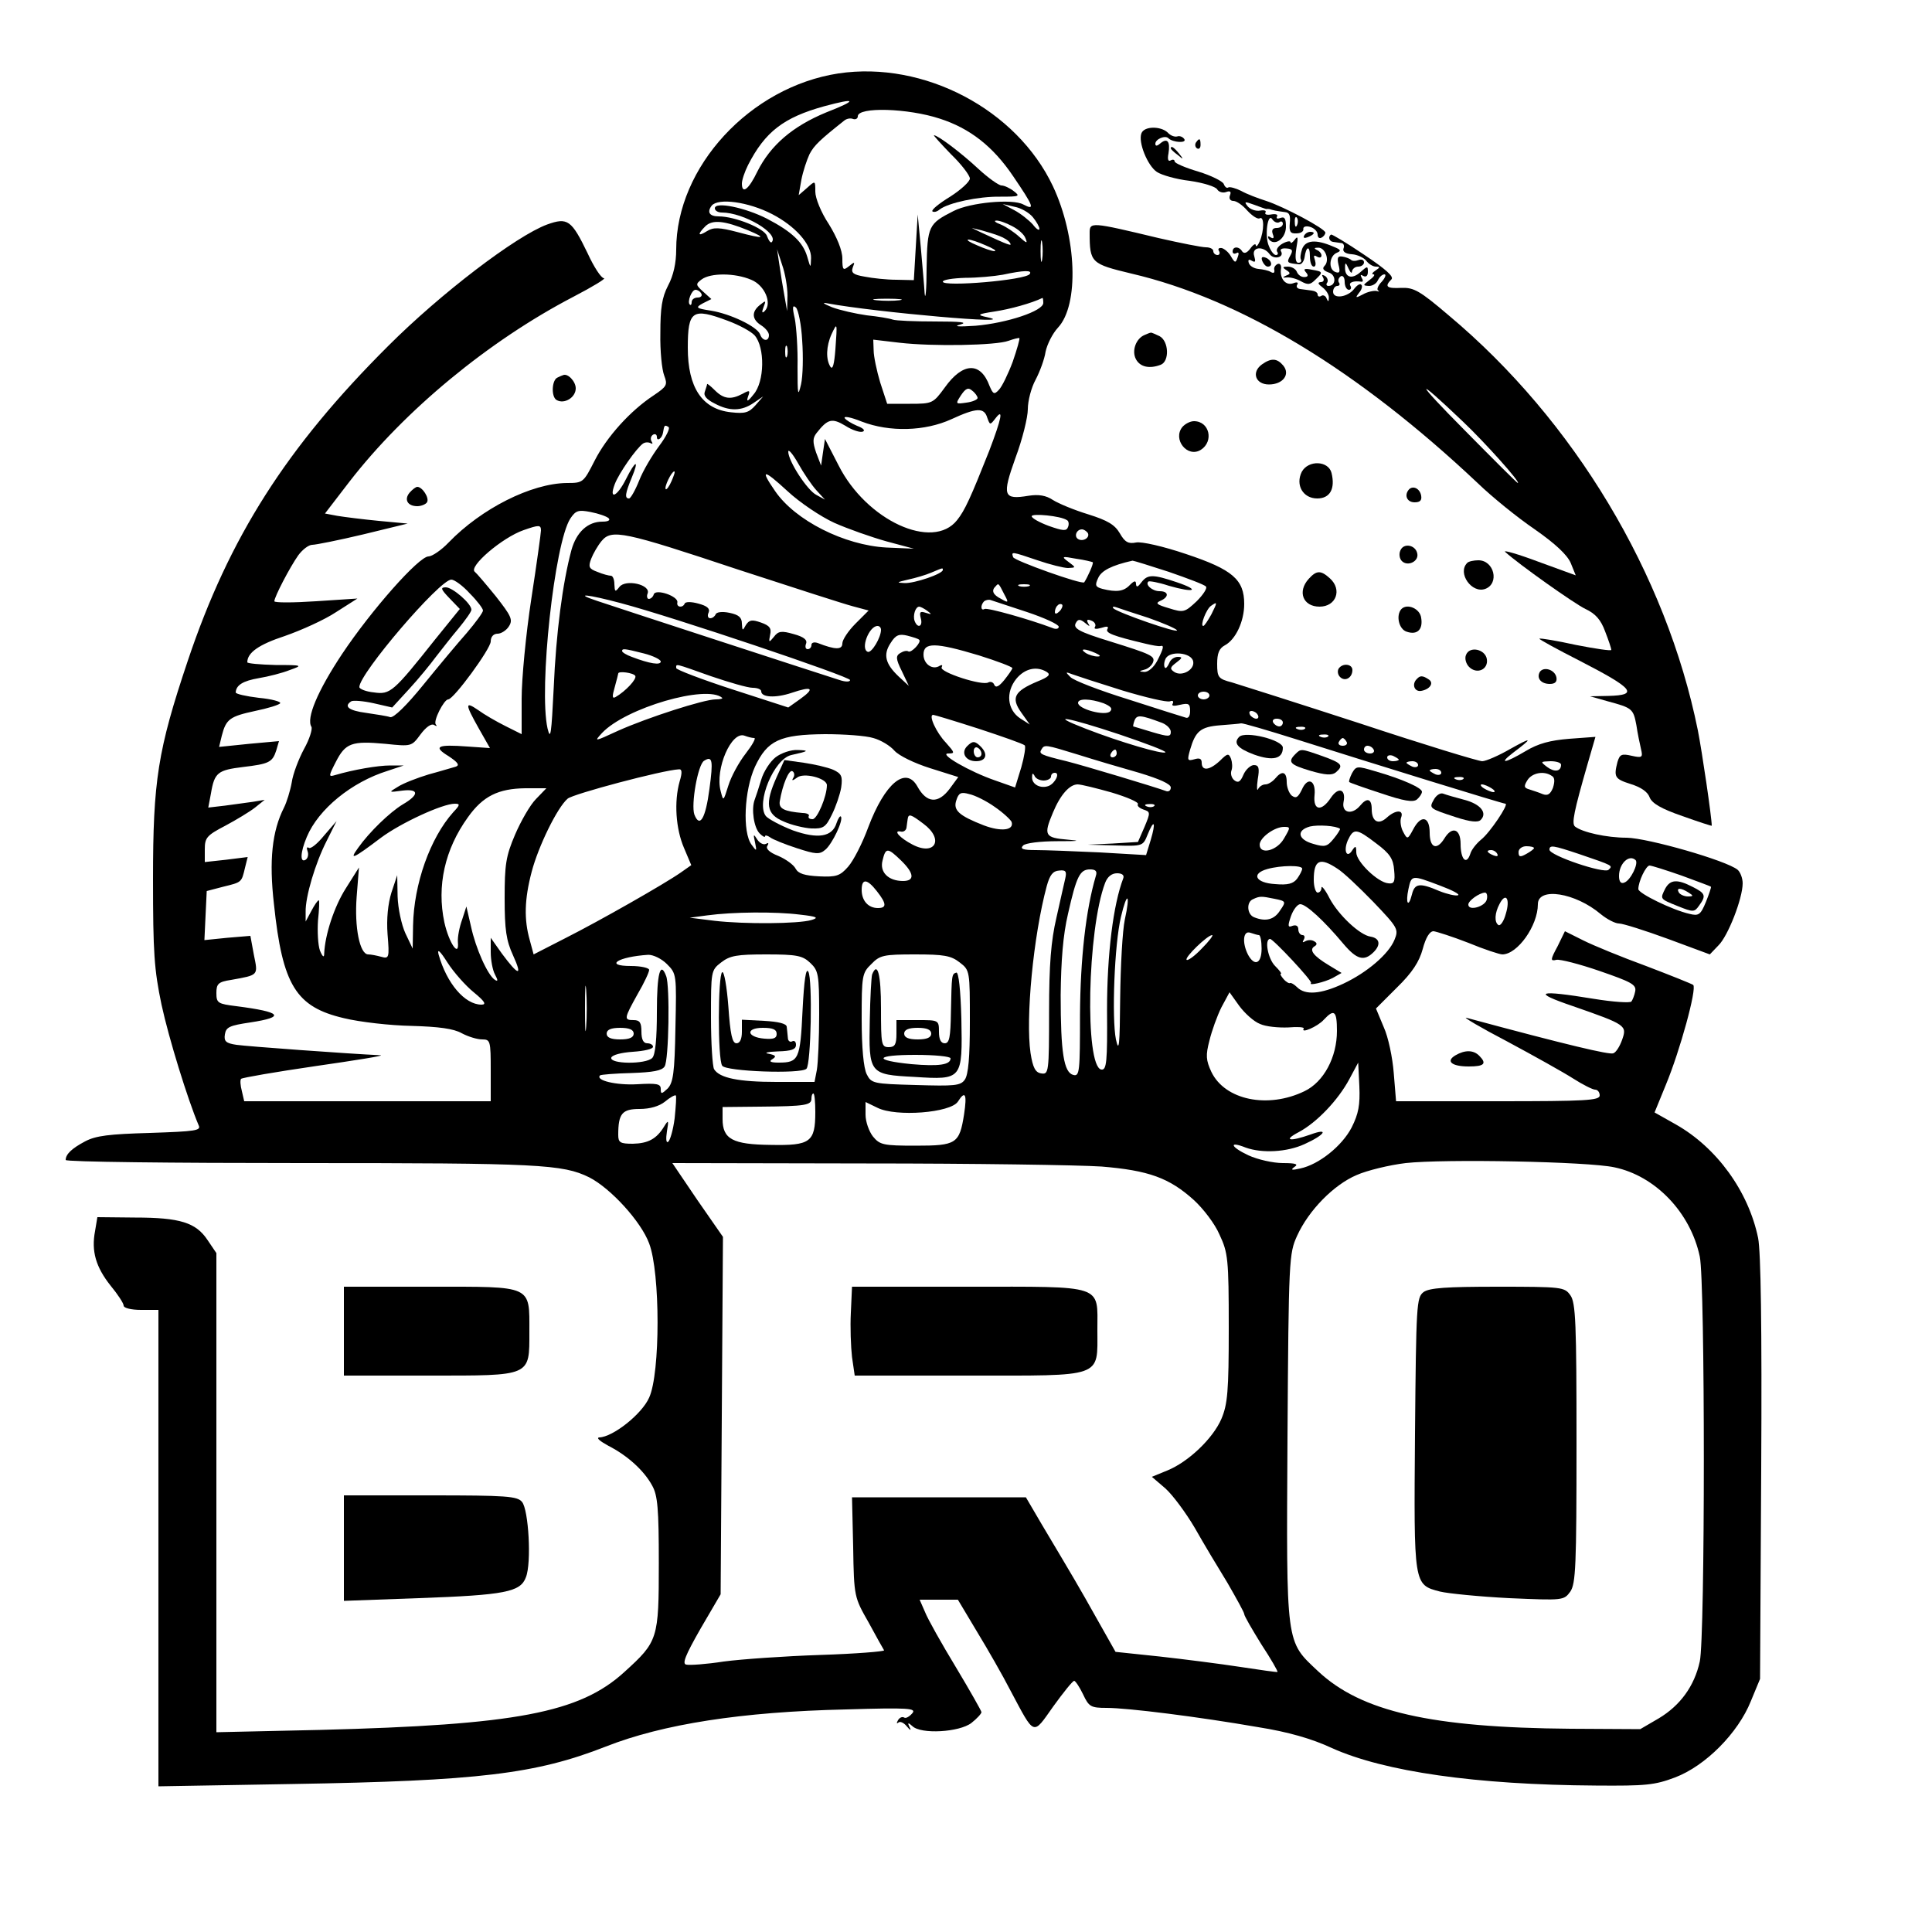 <?xml version="1.0" standalone="no"?>
<!DOCTYPE svg PUBLIC "-//W3C//DTD SVG 20010904//EN"
 "http://www.w3.org/TR/2001/REC-SVG-20010904/DTD/svg10.dtd">
<svg version="1.0" xmlns="http://www.w3.org/2000/svg"
 width="500pt" height="500pt" viewBox="0 0 500 500"
 preserveAspectRatio="xMidYMid meet">

<g transform="translate(0,500) scale(0.1,-0.1)"
fill="#000000" stroke="none">
<path d="M2170 4810 c-229 -35 -420 -242 -420 -456 0 -34 -7 -67 -21 -93 -16
-31 -20 -58 -20 -123 -1 -46 4 -95 10 -110 9 -24 7 -28 -27 -51 -61 -40 -122
-108 -153 -169 -29 -57 -30 -58 -72 -58 -92 -1 -221 -66 -306 -154 -19 -20
-43 -36 -52 -36 -25 0 -148 -139 -224 -253 -63 -95 -93 -166 -79 -188 3 -6 -5
-32 -19 -57 -14 -26 -29 -65 -32 -87 -4 -22 -13 -51 -20 -65 -31 -61 -39 -137
-26 -250 22 -210 57 -266 181 -295 41 -10 120 -19 175 -20 70 -2 109 -7 130
-19 17 -9 40 -16 53 -16 21 0 22 -4 22 -80 l0 -80 -319 0 -319 0 -6 26 c-4 15
-5 29 -2 32 3 3 90 18 193 33 104 15 179 27 168 28 -85 4 -346 23 -373 27 -27
4 -33 9 -30 27 3 19 12 23 66 31 92 14 81 27 -36 42 -48 6 -52 8 -52 34 0 24
5 29 38 34 72 13 70 11 59 65 l-9 49 -60 -5 -59 -6 3 64 3 63 42 11 c49 12 48
11 57 49 l7 28 -56 -7 -55 -6 0 33 c0 30 5 36 53 61 28 15 63 36 77 47 l25 20
-30 -5 c-16 -2 -49 -7 -73 -10 l-43 -5 7 37 c9 54 18 60 83 68 67 8 76 12 86
43 l7 24 -77 -7 -78 -8 7 29 c11 43 21 50 86 64 34 7 63 16 65 20 3 4 -22 11
-55 14 -33 4 -60 10 -60 14 1 19 19 30 60 37 24 4 60 13 80 21 34 12 34 13
-37 13 -40 1 -73 4 -73 7 0 25 30 46 97 68 43 15 103 42 133 62 l55 35 -107
-7 c-60 -4 -108 -4 -108 0 0 11 40 88 62 119 11 15 27 27 36 27 9 0 69 12 132
27 l115 28 -75 7 c-41 4 -89 10 -107 13 l-32 6 63 82 c143 185 361 365 580
479 50 26 86 48 79 48 -7 0 -26 29 -42 64 -42 87 -52 94 -105 75 -81 -30 -276
-179 -411 -314 -264 -263 -412 -496 -519 -815 -78 -232 -90 -311 -90 -565 0
-191 3 -234 22 -325 19 -88 68 -246 96 -312 7 -14 -7 -16 -126 -20 -105 -3
-140 -7 -168 -22 -34 -18 -50 -33 -50 -48 0 -5 274 -8 610 -8 615 0 676 -3
745 -37 55 -28 134 -114 155 -171 29 -76 29 -336 0 -399 -19 -43 -94 -102
-129 -103 -9 -1 2 -10 24 -22 49 -25 92 -64 113 -103 14 -25 17 -60 17 -200 0
-197 -2 -203 -89 -282 -116 -106 -281 -137 -788 -150 l-268 -6 0 620 0 620
-23 34 c-30 45 -71 58 -188 58 l-97 1 -6 -36 c-10 -52 2 -93 40 -141 19 -23
34 -46 34 -52 0 -6 19 -11 45 -11 l45 0 0 -617 0 -616 347 6 c482 8 630 26
811 97 147 58 352 90 621 96 165 5 183 3 172 -10 -8 -9 -17 -14 -21 -11 -5 3
-12 0 -16 -7 -4 -7 -4 -10 1 -6 4 4 14 0 22 -10 9 -11 12 -11 7 -2 -6 12 -4
13 7 3 22 -22 122 -16 153 8 14 11 26 24 26 28 0 3 -30 56 -66 116 -37 61 -73
125 -80 143 l-14 32 49 0 50 0 49 -82 c28 -46 67 -114 87 -153 64 -120 57
-117 111 -41 26 36 50 66 54 66 3 0 14 -16 23 -35 15 -32 20 -35 61 -35 54 0
238 -23 393 -50 76 -12 139 -30 190 -54 136 -61 372 -95 683 -97 129 -1 152 1
205 21 79 30 163 115 196 197 l24 58 3 544 c2 369 -1 561 -8 597 -25 121 -107
234 -213 294 l-55 31 29 71 c37 89 81 250 71 259 -4 3 -59 25 -122 49 -63 23
-136 53 -162 66 l-48 24 -19 -39 c-19 -35 -19 -39 -3 -35 9 2 60 -11 112 -29
81 -28 95 -35 92 -52 -2 -11 -7 -23 -10 -27 -4 -4 -48 -1 -97 7 -146 24 -163
18 -54 -19 138 -48 140 -50 127 -87 -6 -17 -16 -33 -23 -35 -10 -4 -117 21
-380 92 -11 3 36 -25 105 -61 69 -37 146 -80 171 -96 25 -16 51 -29 57 -29 7
0 12 -7 12 -15 0 -13 -36 -15 -264 -15 l-263 0 -6 73 c-3 39 -14 93 -26 119
l-20 48 54 54 c40 39 58 67 67 100 8 30 18 46 28 46 8 -1 49 -14 90 -30 41
-17 81 -30 88 -30 39 0 92 74 92 130 0 45 97 30 163 -26 16 -13 37 -24 47 -24
10 0 67 -18 127 -40 l108 -40 22 23 c25 24 63 122 63 161 0 13 -6 29 -13 35
-29 24 -232 82 -287 83 -52 0 -115 14 -134 29 -9 8 -3 38 33 163 l20 69 -68
-5 c-49 -4 -80 -12 -113 -32 -54 -32 -71 -34 -32 -4 52 39 50 42 -7 10 -31
-18 -64 -32 -73 -32 -10 0 -151 43 -314 97 -163 53 -314 101 -334 107 -35 9
-38 13 -38 48 0 27 5 40 20 48 28 15 50 62 50 107 0 63 -30 89 -150 129 -59
20 -116 33 -130 30 -20 -4 -29 1 -42 24 -13 22 -31 33 -82 49 -36 11 -77 28
-91 37 -18 12 -37 15 -63 11 -66 -11 -69 0 -34 98 18 48 32 105 32 126 0 22 9
56 20 76 11 21 23 53 26 73 4 19 18 47 32 62 55 59 49 234 -13 366 -94 199
-334 325 -555 292z m-32 -101 c-87 -36 -144 -85 -178 -153 -22 -46 -40 -60
-40 -31 0 9 7 30 16 48 44 86 92 123 197 152 85 23 87 16 5 -16z m294 -16 c78
-25 138 -72 190 -149 53 -78 58 -90 26 -73 -28 15 -137 5 -180 -17 -65 -33
-68 -38 -70 -148 0 -56 -3 -85 -5 -66 -1 19 -6 73 -10 120 l-8 85 -5 -85 -5
-85 -45 1 c-25 0 -62 4 -82 8 -30 5 -36 10 -31 24 6 15 5 15 -10 3 -15 -12
-17 -10 -17 20 0 21 -14 55 -35 89 -20 30 -35 67 -35 84 0 29 0 29 -21 10
l-22 -19 7 40 c4 21 14 51 21 66 12 23 27 37 90 87 6 5 16 7 23 4 6 -2 12 1
12 7 0 25 130 21 212 -6z m-434 -247 c60 -31 102 -78 101 -114 -1 -27 -1 -27
-10 4 -11 37 -39 64 -104 98 -57 29 -135 45 -135 27 0 -6 8 -11 18 -11 57 0
150 -55 129 -77 -3 -2 -8 5 -12 16 -6 20 -83 51 -125 51 -24 0 -31 11 -18 28
17 20 94 10 156 -22z m675 -8 c9 -11 17 -25 17 -30 0 -6 -8 -1 -17 11 -10 11
-31 28 -48 37 l-30 16 30 -7 c17 -3 38 -15 48 -27z m-737 -34 c50 -21 41 -23
-26 -5 -49 13 -64 13 -80 3 -24 -15 -26 -9 -4 13 18 17 49 14 110 -11z m683
11 c16 -8 32 -22 35 -32 6 -14 3 -13 -16 4 -13 12 -34 26 -48 32 -14 5 -19 10
-12 10 7 1 26 -6 41 -14z m-32 -26 c11 -4 24 -12 27 -18 6 -9 -3 -6 -74 27
l-25 12 25 -6 c14 -4 35 -10 47 -15z m110 -61 c-2 -13 -4 -3 -4 22 0 25 2 35
4 23 2 -13 2 -33 0 -45z m-146 37 c19 -8 29 -14 23 -15 -7 0 -27 7 -45 15 -19
8 -29 14 -23 15 7 0 27 -7 45 -15z m-513 -130 l-1 -40 -7 40 c-4 22 -10 58
-13 80 l-6 40 13 -40 c8 -22 14 -58 14 -80z m627 56 c-9 -16 -225 -34 -225
-20 0 5 26 9 58 10 31 0 75 4 97 8 56 12 77 12 70 2z m-721 -15 c35 -14 55
-61 35 -81 -7 -7 -8 -3 -3 10 7 18 6 18 -9 6 -23 -18 -21 -38 3 -53 11 -7 20
-18 20 -25 0 -18 -17 -16 -23 2 -8 20 -77 53 -127 61 -39 6 -41 8 -21 19 l22
11 -21 19 c-20 18 -20 20 -4 32 23 17 86 17 128 -1z m-129 -36 c3 -5 -1 -10
-9 -10 -9 0 -16 -5 -16 -12 0 -6 -2 -9 -5 -6 -7 7 5 38 15 38 5 0 12 -4 15
-10z m513 -17 c-15 -2 -42 -2 -60 0 -18 2 -6 4 27 4 33 0 48 -2 33 -4z m372
-7 c0 -21 -94 -52 -175 -59 -45 -3 -59 -2 -40 3 21 6 2 8 -65 8 -52 0 -102 2
-110 5 -8 3 -38 8 -67 11 -28 4 -69 13 -90 21 -22 9 -27 13 -12 10 123 -23
509 -57 414 -36 -28 6 -26 8 20 15 39 6 94 21 123 35 1 0 2 -5 2 -13z m-624
-97 c3 -41 2 -92 -3 -114 -8 -34 -9 -27 -9 45 1 47 -3 103 -7 125 -7 30 -6 37
3 29 6 -6 14 -45 16 -85z m-193 51 c30 -11 61 -28 70 -38 27 -31 26 -120 -3
-153 -15 -19 -19 -20 -14 -5 6 16 4 17 -14 7 -30 -16 -49 -14 -72 9 -11 11
-20 18 -20 16 0 -2 -3 -11 -6 -20 -4 -10 5 -20 25 -30 39 -21 70 -20 101 1
l25 17 -20 -23 c-17 -19 -27 -22 -63 -18 -75 8 -112 64 -112 167 0 97 12 104
103 70z m279 -74 c-3 -39 -7 -54 -13 -45 -12 19 -11 53 3 84 15 32 15 31 10
-39z m459 -32 c-12 -32 -28 -65 -36 -73 -12 -13 -15 -11 -24 10 -23 63 -69 62
-116 -4 -30 -41 -32 -42 -90 -42 l-59 0 -18 55 c-9 30 -17 68 -17 83 l-1 28
68 -8 c87 -10 250 -7 282 5 14 5 26 8 28 7 2 -1 -6 -29 -17 -61z m-584 14 c-3
-7 -5 -2 -5 12 0 14 2 19 5 13 2 -7 2 -19 0 -25z m493 -108 c0 -4 -13 -10 -29
-12 -28 -4 -29 -4 -14 19 12 18 19 21 29 12 8 -6 14 -15 14 -19z m25 -51 c7
-19 7 -20 21 -2 22 29 16 0 -16 -84 -48 -121 -63 -154 -83 -179 -63 -80 -235
-1 -307 142 l-35 68 -5 -34 -5 -35 -13 34 c-9 27 -9 37 1 50 29 37 40 40 75
19 17 -11 38 -18 45 -15 7 3 1 9 -15 15 -14 6 -29 15 -32 20 -3 6 17 2 44 -9
73 -28 164 -25 232 6 65 30 85 31 93 4z m-849 -73 c-18 -24 -42 -64 -52 -90
-10 -25 -22 -46 -26 -46 -12 0 -10 13 7 54 20 48 10 46 -15 -4 -23 -46 -45
-55 -29 -13 11 29 56 93 73 105 6 4 14 4 20 1 5 -3 6 -1 2 5 -3 6 -2 13 4 17
5 3 10 1 10 -6 0 -13 14 -3 16 12 3 19 4 20 14 14 5 -3 -6 -25 -24 -49z m407
-115 l22 -24 -22 12 c-24 12 -73 88 -73 112 0 8 12 -6 26 -31 14 -25 35 -56
47 -69z m-375 24 c-6 -14 -13 -23 -15 -21 -5 5 15 46 22 46 3 0 -1 -11 -7 -25z
m421 -108 c36 -16 96 -37 135 -48 l71 -19 -71 3 c-109 6 -236 70 -288 146 -40
58 -31 58 32 0 31 -29 86 -66 121 -82z m-584 12 c5 -5 0 -9 -16 -9 -38 0 -67
-27 -80 -73 -23 -85 -40 -216 -46 -357 -6 -119 -8 -138 -16 -105 -23 103 18
480 59 543 14 21 21 23 52 17 21 -4 41 -11 47 -16z m1186 -5 c5 -2 6 -11 3
-18 -4 -11 -13 -10 -50 3 -24 9 -44 20 -44 25 0 8 75 1 91 -10z m-1361 -27 c0
-6 -11 -86 -25 -177 -14 -91 -25 -207 -25 -258 l0 -92 -42 21 c-24 12 -55 30
-70 41 -35 24 -35 17 1 -47 l29 -51 -58 4 c-79 6 -90 0 -49 -25 24 -16 29 -23
19 -27 -8 -2 -40 -12 -70 -20 -30 -9 -66 -23 -80 -32 -25 -15 -25 -15 12 -10
43 5 43 -11 0 -36 -33 -20 -86 -71 -115 -112 -24 -33 -15 -30 59 26 51 38 159
88 191 88 14 0 14 -3 -4 -22 -60 -67 -102 -186 -104 -293 l-1 -60 -19 40 c-10
22 -19 64 -20 95 l-1 55 -15 -45 c-9 -29 -13 -68 -10 -108 5 -61 4 -64 -17
-58 -11 3 -26 6 -33 6 -22 0 -36 70 -30 149 l6 76 -34 -54 c-30 -47 -54 -120
-56 -169 0 -11 -4 -9 -11 8 -5 14 -7 49 -5 78 3 28 4 52 2 52 -3 0 -11 -12
-19 -27 l-15 -28 0 25 c-1 39 25 126 54 183 l26 52 -32 -37 c-17 -21 -35 -36
-40 -32 -5 3 -6 -1 -3 -9 3 -8 1 -18 -5 -22 -15 -9 -14 19 3 59 30 72 116 142
209 171 l42 14 -35 0 c-32 0 -96 -11 -143 -25 -17 -5 -17 -3 2 34 25 49 41 55
128 47 68 -7 68 -7 91 24 14 19 28 29 35 25 7 -4 9 -4 5 1 -8 8 21 65 32 65
14 0 110 131 110 150 0 12 7 20 18 20 9 0 23 9 29 19 11 17 6 27 -34 78 -26
32 -50 60 -54 63 -18 13 71 89 126 108 40 14 45 14 45 -1z m1415 -6 c7 -12
-12 -24 -25 -16 -11 7 -4 25 10 25 5 0 11 -4 15 -9z m-905 -95 c141 -46 274
-89 297 -95 l41 -11 -34 -34 c-19 -19 -34 -42 -34 -51 0 -17 -18 -17 -64 1 -9
3 -16 1 -16 -5 0 -6 -4 -11 -10 -11 -5 0 -7 6 -4 14 4 10 -6 18 -32 25 -31 9
-40 8 -51 -7 -13 -16 -14 -15 -10 5 4 17 -1 24 -24 32 -23 8 -30 7 -39 -7 -8
-15 -9 -15 -10 4 0 16 -8 23 -32 28 -19 4 -34 2 -36 -4 -2 -5 -8 -10 -14 -10
-6 0 -8 7 -4 15 4 10 -4 17 -27 23 -18 5 -33 5 -35 0 -5 -12 -22 -10 -19 3 3
16 -56 36 -61 21 -2 -7 -8 -12 -13 -12 -4 0 -6 7 -3 14 9 23 -57 38 -73 17
-11 -14 -12 -13 -13 7 0 12 -4 22 -9 22 -5 0 -21 4 -35 10 -22 8 -24 13 -16
34 5 13 17 34 27 46 26 31 56 25 353 -74z m775 24 c32 -11 68 -20 79 -20 21 1
21 1 1 16 -19 14 -17 15 20 8 22 -3 41 -8 43 -9 3 -3 -14 -40 -22 -52 -5 -7
-181 56 -184 65 -5 15 -5 15 63 -8z m340 -30 c49 -17 92 -33 96 -38 4 -4 -7
-21 -24 -38 -31 -29 -34 -30 -72 -18 -31 9 -36 13 -22 19 23 10 22 25 -2 25
-19 0 -38 17 -29 25 2 2 26 -2 53 -11 66 -19 83 -12 21 9 -62 21 -76 21 -92 0
-9 -12 -13 -14 -14 -5 0 10 -4 10 -16 -2 -16 -17 -35 -19 -71 -10 -18 5 -20 9
-11 28 8 19 35 33 89 45 3 0 45 -13 94 -29z m-585 5 c0 -10 -73 -35 -99 -34
-22 1 -21 2 9 9 19 4 46 12 60 18 31 13 30 13 30 7z m-1224 -61 c19 -19 34
-39 34 -44 0 -5 -19 -31 -42 -58 -24 -27 -74 -87 -113 -135 -43 -53 -76 -85
-85 -83 -8 3 -36 7 -62 11 -46 6 -59 17 -39 30 5 3 31 1 58 -5 l48 -11 44 48
c24 26 55 64 69 83 15 19 41 53 59 74 18 22 33 43 33 48 0 16 -49 58 -66 58
-15 0 -13 -5 9 -28 l27 -28 -64 -79 c-108 -136 -116 -143 -158 -137 -21 2 -38
9 -38 14 0 35 208 278 238 278 8 0 30 -16 48 -36z m1383 -2 c12 -22 11 -23 -8
-12 -22 11 -26 22 -14 33 7 8 7 9 22 -21z m64 21 c-7 -2 -19 -2 -25 0 -7 3 -2
5 12 5 14 0 19 -2 13 -5z m-1056 -44 c136 -36 593 -190 593 -199 0 -5 -12 -5
-27 0 -60 19 -590 192 -628 205 -63 21 -24 17 62 -6z m1051 -23 c45 -15 82
-32 82 -38 0 -6 -8 -7 -17 -3 -58 22 -168 53 -175 49 -10 -6 -11 10 -1 20 4 3
12 5 17 3 6 -2 48 -16 94 -31z m84 2 c-7 -7 -12 -8 -12 -2 0 6 3 14 7 17 3 4
9 5 12 2 2 -3 -1 -11 -7 -17z m393 -8 c-9 -16 -18 -30 -21 -30 -9 0 8 44 20
52 17 12 17 10 1 -22z m-735 9 c12 -9 12 -10 -4 -5 -15 5 -17 2 -13 -14 6 -21
-8 -28 -16 -7 -5 14 2 37 12 37 3 0 13 -5 21 -11z m572 -18 c37 -13 70 -27 74
-32 6 -10 -155 46 -165 57 -3 4 1 5 9 2 8 -3 45 -15 82 -27z m-156 -14 c-5 9
-2 11 8 7 9 -3 13 -11 10 -16 -4 -6 2 -7 16 -3 15 5 20 4 16 -3 -6 -10 15 -18
99 -38 17 -4 33 -7 38 -6 10 3 9 -5 -8 -38 -9 -17 -23 -29 -33 -29 -15 1 -15
2 0 6 9 2 19 11 22 19 6 16 -5 21 -111 54 -81 25 -98 34 -88 49 5 9 11 9 23
-1 12 -10 14 -10 8 -1z m-536 -17 c0 -20 -24 -60 -34 -57 -20 7 3 67 25 67 5
0 9 -4 9 -10z m99 -26 c6 -6 -20 -34 -28 -30 -4 3 -13 1 -21 -4 -12 -7 -12
-15 4 -47 l18 -38 -26 24 c-35 33 -41 57 -21 87 13 21 22 24 43 19 15 -4 29
-8 31 -11z m154 -40 c48 -15 87 -30 87 -33 0 -3 -10 -17 -21 -31 -14 -17 -22
-21 -26 -12 -2 6 -9 9 -15 6 -15 -10 -128 27 -121 39 3 6 1 7 -5 4 -18 -12
-42 4 -42 29 0 32 30 32 143 -2z m-867 5 c24 -6 44 -16 44 -21 0 -10 -28 -6
-75 12 -14 5 -25 12 -25 15 0 7 5 7 56 -6z m1169 1 c13 -6 15 -9 5 -9 -8 0
-22 4 -30 9 -18 12 -2 12 25 0z m253 -22 c4 -21 -29 -40 -49 -27 -12 8 -11 12
5 24 16 12 17 15 4 15 -9 0 -19 -7 -22 -16 -4 -9 -9 -15 -11 -12 -3 3 -3 13 1
22 9 23 68 18 72 -6z m-1248 -38 c47 -16 95 -30 108 -30 12 0 22 -4 22 -9 0
-16 37 -18 79 -4 53 18 61 12 22 -16 l-31 -22 -145 47 c-80 26 -145 51 -145
55 0 12 -6 13 90 -21z m869 11 c11 -7 5 -13 -25 -25 -59 -25 -68 -42 -41 -80
l22 -31 -25 16 c-33 22 -38 67 -10 102 22 27 53 34 79 18z m-1065 -10 c5 -8
-25 -40 -51 -55 -9 -5 -9 2 -2 26 5 18 9 34 9 35 0 7 39 2 44 -6z m1261 -38
c60 -18 115 -31 123 -28 7 3 10 0 7 -6 -4 -6 3 -7 19 -3 22 5 26 3 26 -16 0
-14 -5 -20 -12 -17 -7 2 -74 23 -148 47 -74 23 -142 49 -150 58 -13 13 -13 14
5 7 11 -4 69 -23 130 -42z m-1036 -19 c2 -2 -5 -4 -17 -4 -30 0 -176 -47 -252
-81 -63 -29 -63 -29 -42 -6 61 65 271 126 311 91z m1261 6 c0 -5 -7 -10 -15
-10 -8 0 -15 5 -15 10 0 6 7 10 15 10 8 0 15 -4 15 -10z m-274 -20 c19 -8 24
-14 17 -21 -13 -13 -83 6 -83 22 0 12 32 11 66 -1z m399 -30 c3 -5 2 -10 -4
-10 -5 0 -13 5 -16 10 -3 6 -2 10 4 10 5 0 13 -4 16 -10z m-722 -36 c61 -20
115 -39 119 -43 3 -3 -1 -29 -9 -57 l-16 -52 -51 18 c-67 23 -148 70 -122 70
18 0 17 2 -6 28 -25 26 -46 72 -33 72 3 0 56 -16 118 -36z m475 15 c12 -5 22
-15 22 -23 0 -13 -6 -13 -47 -1 -27 8 -49 15 -50 15 -1 0 0 7 3 15 6 16 16 15
72 -6z m-110 -30 c68 -23 121 -43 118 -46 -6 -6 -116 26 -206 61 -103 40 -47
30 88 -15z m422 31 c0 -5 -4 -10 -9 -10 -6 0 -13 5 -16 10 -3 6 1 10 9 10 9 0
16 -4 16 -10z m37 -44 c196 -62 532 -166 539 -166 10 0 -40 -75 -63 -93 -12
-10 -25 -26 -28 -37 -10 -30 -25 -14 -25 26 0 39 -22 47 -42 14 -20 -32 -38
-24 -38 15 0 43 -23 47 -43 8 -14 -26 -15 -26 -26 -5 -6 11 -8 28 -5 36 8 21
-14 21 -37 0 -22 -20 -39 -10 -39 22 0 27 -12 31 -30 9 -21 -25 -48 -19 -43 9
7 34 -13 41 -33 11 -24 -36 -46 -33 -42 7 4 39 -18 49 -33 14 -10 -20 -15 -23
-26 -15 -7 6 -13 22 -13 35 0 27 -12 31 -30 9 -7 -8 -18 -15 -25 -15 -8 0 -16
-6 -19 -12 -3 -7 -4 4 -1 25 5 29 3 37 -10 37 -8 0 -21 -11 -27 -25 -8 -19
-14 -22 -24 -14 -7 6 -10 17 -7 25 3 8 2 21 -1 30 -6 15 -9 15 -29 -5 -27 -25
-47 -27 -47 -5 0 11 -6 13 -19 9 -18 -5 -19 -3 -11 25 14 48 27 59 78 63 26 2
50 4 54 5 4 1 69 -18 145 -42z m20 28 c-3 -3 -12 -4 -19 -1 -8 3 -5 6 6 6 11
1 17 -2 13 -5z m-1425 -24 c5 0 -5 -18 -22 -40 -18 -23 -38 -60 -45 -83 -13
-41 -13 -42 -20 -14 -15 57 28 156 62 143 8 -3 19 -6 25 -6z m308 0 c19 -5 44
-20 55 -33 12 -13 51 -32 92 -45 l73 -23 -22 -30 c-30 -40 -60 -38 -84 6 -30
53 -84 8 -127 -106 -15 -41 -38 -86 -52 -102 -21 -24 -31 -27 -75 -25 -38 2
-54 7 -61 20 -5 10 -26 25 -45 33 -23 9 -33 19 -28 26 4 7 3 9 -4 5 -6 -3 -16
2 -22 11 -10 16 -11 15 -6 -7 5 -24 4 -24 -9 -6 -24 32 -19 141 9 202 32 68
64 83 181 84 50 0 106 -4 125 -10z m1177 4 c-3 -3 -12 -4 -19 -1 -8 3 -5 6 6
6 11 1 17 -2 13 -5z m48 -14 c3 -5 -1 -10 -10 -10 -9 0 -13 5 -10 10 3 6 8 10
10 10 2 0 7 -4 10 -10z m-695 -33 c41 -13 112 -34 158 -47 53 -16 82 -29 82
-38 0 -8 -6 -12 -13 -9 -27 10 -213 66 -257 77 -66 16 -72 19 -65 30 8 14 10
13 95 -13z m765 13 c3 -5 -1 -10 -9 -10 -9 0 -16 5 -16 10 0 6 4 10 9 10 6 0
13 -4 16 -10z m-665 -10 c0 -5 -5 -10 -11 -10 -5 0 -7 5 -4 10 3 6 8 10 11 10
2 0 4 -4 4 -10z m730 -16 c0 -2 -7 -4 -15 -4 -8 0 -15 4 -15 10 0 5 7 7 15 4
8 -4 15 -8 15 -10z m-1784 -76 c-10 -76 -25 -102 -39 -66 -9 26 9 129 25 139
22 14 24 1 14 -73z m1834 62 c0 -5 -7 -7 -15 -4 -8 4 -15 8 -15 10 0 2 7 4 15
4 8 0 15 -4 15 -10z m370 1 c0 -18 -17 -20 -36 -6 -18 14 -18 14 9 15 15 0 27
-4 27 -9z m-2281 -43 c-15 -53 -10 -123 11 -172 l19 -45 -27 -19 c-43 -30
-210 -125 -299 -170 l-82 -42 -10 37 c-15 53 -14 105 5 177 17 65 66 166 93
189 13 12 246 74 288 76 8 1 9 -8 2 -31z m1971 22 c0 -5 -7 -7 -15 -4 -8 4
-15 8 -15 10 0 2 7 4 15 4 8 0 15 -4 15 -10z m-1029 -20 c10 0 19 5 19 10 0 6
4 10 10 10 14 0 1 -27 -16 -34 -21 -8 -44 4 -43 23 0 10 2 11 6 4 2 -7 13 -13
24 -13z m1315 12 c8 -4 8 -15 3 -31 -7 -17 -14 -21 -27 -16 -9 4 -25 9 -34 12
-14 4 -15 8 -5 24 12 19 43 25 63 11z m-229 -8 c-3 -3 -12 -4 -19 -1 -8 3 -5
6 6 6 11 1 17 -2 13 -5z m-910 -35 c40 -12 70 -25 68 -30 -3 -4 3 -10 14 -14
18 -6 19 -7 3 -45 l-17 -39 -65 -4 -65 -3 71 -2 c71 -2 72 -2 84 28 17 42 22
33 8 -14 l-12 -39 -120 7 c-65 3 -140 6 -165 6 -34 0 -42 3 -33 12 6 6 43 11
89 11 55 0 62 1 26 4 -59 5 -63 11 -38 70 19 46 43 73 64 73 9 0 49 -10 88
-21z m983 11 c8 -5 11 -10 5 -10 -5 0 -17 5 -25 10 -8 5 -10 10 -5 10 6 0 17
-5 25 -10z m-2473 -28 c-15 -15 -39 -57 -54 -92 -24 -56 -27 -78 -27 -165 0
-81 4 -109 22 -148 25 -55 14 -53 -29 5 l-29 41 0 -37 c0 -21 5 -47 11 -58 8
-15 8 -19 0 -14 -19 12 -50 82 -62 138 l-12 52 -11 -34 c-7 -19 -12 -45 -11
-58 4 -42 -23 -3 -35 51 -20 94 1 189 61 272 39 55 79 74 148 75 l55 0 -27
-28z m1187 -20 c22 -15 41 -33 44 -39 7 -22 -27 -26 -72 -9 -64 25 -80 39 -71
65 6 19 12 22 33 16 15 -3 45 -18 66 -33z m413 2 c-3 -3 -12 -4 -19 -1 -8 3
-5 6 6 6 11 1 17 -2 13 -5z m-597 -46 c54 -40 30 -84 -28 -54 -33 17 -52 38
-31 34 7 -2 14 3 15 10 1 6 2 17 3 22 2 15 8 13 41 -12z m1078 -13 c1 -1 -6
-13 -16 -25 -17 -21 -23 -23 -53 -14 -40 11 -45 35 -9 45 21 5 68 2 78 -6z
m-145 -25 c-18 -32 -63 -43 -63 -16 0 18 38 46 63 46 17 0 17 -1 0 -30z m239
-13 c35 -26 44 -40 46 -69 3 -30 0 -36 -15 -34 -27 2 -83 56 -83 80 0 17 -2
18 -10 6 -14 -23 -24 -3 -12 25 15 32 22 32 74 -8z m408 -12 c0 -2 -9 -9 -20
-15 -16 -9 -20 -8 -20 5 0 8 9 15 20 15 11 0 20 -2 20 -5z m116 -15 c91 -31
88 -30 77 -41 -11 -11 -153 37 -153 52 0 13 10 11 76 -11z m-1754 -17 c34 -33
36 -53 5 -53 -38 0 -61 23 -53 53 8 34 13 34 48 0z m1543 17 c3 -6 -1 -7 -9
-4 -18 7 -21 14 -7 14 6 0 13 -4 16 -10z m358 -16 c8 -9 -13 -52 -29 -58 -9
-4 -14 2 -14 17 0 32 26 57 43 41z m-772 -22 c15 -9 56 -48 93 -86 64 -67 66
-71 55 -98 -15 -37 -71 -85 -133 -114 -58 -27 -98 -30 -119 -9 -8 8 -16 12
-18 11 -2 -2 -10 2 -17 10 -7 8 -10 14 -7 14 3 0 -4 9 -15 20 -19 19 -28 70
-13 70 8 0 110 -109 106 -114 -8 -8 35 2 56 13 l23 13 -33 20 c-40 24 -52 40
-37 49 7 4 7 9 -1 13 -6 4 -16 4 -23 0 -7 -4 -8 -3 -4 4 4 7 2 12 -3 12 -6 0
-11 7 -11 15 0 9 -6 12 -15 9 -12 -5 -13 -1 -4 25 6 17 17 31 24 31 15 0 61
-42 112 -103 34 -40 53 -46 78 -21 19 19 16 36 -8 40 -28 4 -83 56 -106 99
-11 22 -21 34 -21 28 0 -7 -4 -13 -10 -13 -5 0 -10 15 -10 33 0 52 16 59 61
29z m-91 0 c0 -5 -6 -16 -13 -26 -10 -13 -24 -17 -57 -14 -51 3 -63 27 -20 39
36 10 90 10 90 1z m982 -18 c40 -15 74 -27 76 -29 1 -1 -5 -19 -13 -39 -14
-34 -19 -37 -43 -31 -44 10 -132 53 -132 64 0 20 20 61 29 61 5 0 43 -12 83
-26z m-1595 -7 c-3 -12 -13 -58 -23 -102 -14 -60 -19 -121 -19 -243 0 -157 -1
-163 -20 -160 -15 2 -22 14 -28 53 -13 89 7 302 42 432 8 29 16 39 32 40 17 2
20 -2 16 -20z m79 6 c-26 -88 -40 -214 -41 -359 0 -147 -1 -160 -17 -156 -25
6 -33 58 -33 207 1 89 6 155 19 210 22 98 31 115 57 115 15 0 19 -5 15 -17z
m71 -6 c-26 -68 -42 -196 -42 -340 1 -136 -1 -157 -15 -155 -43 9 -36 362 10
483 6 16 17 25 31 25 13 0 19 -5 16 -13z m820 -19 c32 -12 53 -23 46 -25 -6
-2 -28 3 -48 11 -51 22 -64 20 -71 -9 -9 -36 -17 -23 -9 14 8 37 8 37 82 9z
m-1458 -14 c26 -33 26 -44 3 -44 -25 0 -42 19 -42 47 0 30 14 29 39 -3z m1579
-21 c-3 -19 -48 -32 -48 -14 0 10 28 30 43 31 5 0 7 -8 5 -17z m-937 -53 c-6
-28 -11 -119 -12 -203 -1 -123 -3 -143 -11 -107 -11 55 -4 246 13 317 16 68
25 61 10 -7z m387 54 c30 -6 31 -7 15 -30 -15 -24 -37 -30 -67 -18 -19 7 -21
40 -3 47 17 8 21 8 55 1z m599 -39 c-5 -19 -14 -32 -19 -29 -11 7 -10 31 3 55
16 31 28 13 16 -26z m-1827 -2 c45 -5 50 -8 30 -14 -34 -10 -173 -11 -251 -2
l-64 8 45 6 c66 9 177 10 240 2z m1188 -53 c4 0 7 -16 7 -35 0 -39 -18 -47
-35 -16 -16 31 -13 64 6 57 9 -3 19 -6 22 -6z m-148 -35 c-18 -19 -36 -32 -39
-29 -6 6 54 64 66 64 4 0 -8 -16 -27 -35z m-1884 -113 c28 -23 34 -32 20 -32
-43 0 -90 55 -111 130 -4 16 4 9 23 -21 16 -25 47 -60 68 -77z m500 73 c25
-25 25 -27 22 -165 -2 -117 -6 -142 -20 -157 -16 -15 -18 -15 -18 -1 0 13 -10
15 -61 12 -54 -3 -109 10 -96 23 3 2 39 5 81 6 56 2 79 6 86 17 11 16 14 209
4 234 -15 40 -24 7 -24 -92 0 -71 -4 -112 -12 -120 -17 -17 -111 -16 -106 1 3
7 26 13 56 15 29 2 52 7 52 13 0 5 -7 9 -15 9 -10 0 -15 10 -15 30 0 23 -4 30
-20 30 -26 0 -25 4 10 67 17 29 30 57 30 63 0 5 -21 10 -47 10 -71 0 -34 24
45 29 13 0 34 -10 48 -24z m371 3 c21 -20 23 -29 23 -133 0 -62 -3 -127 -6
-144 l-6 -31 -99 0 c-97 0 -147 10 -161 33 -4 7 -8 67 -8 134 0 119 0 122 26
142 23 18 41 21 117 21 79 0 94 -3 114 -22z m387 1 c26 -20 26 -22 26 -153 0
-93 -4 -137 -13 -150 -11 -16 -27 -17 -127 -14 -110 3 -115 4 -127 28 -8 16
-13 68 -13 143 0 112 1 119 25 142 22 23 32 25 113 25 75 0 93 -3 116 -21z
m-967 -166 c-2 -27 -3 -5 -3 47 0 52 1 74 3 48 2 -27 2 -69 0 -95z m1744 7
c15 -7 48 -10 73 -9 24 2 42 1 40 -3 -9 -14 36 5 52 23 27 29 34 23 34 -29 0
-68 -34 -132 -84 -156 -95 -46 -206 -23 -241 50 -14 30 -15 43 -5 81 6 25 20
64 31 86 l21 39 25 -35 c14 -19 38 -41 54 -47z m-1621 -25 c0 -10 -11 -15 -35
-15 -24 0 -35 5 -35 15 0 10 11 15 35 15 24 0 35 -5 35 -15z m1858 -243 c-25
-48 -85 -96 -133 -106 -22 -5 -26 -4 -15 4 11 7 4 10 -30 10 -25 0 -65 9 -89
20 -47 22 -52 38 -7 20 42 -15 106 -12 152 9 53 24 65 43 16 25 -54 -19 -73
-16 -31 6 47 25 102 83 131 137 l23 43 3 -61 c2 -49 -2 -71 -20 -107z m-1752
24 c-4 -31 -12 -58 -17 -61 -5 -4 -6 8 -3 27 5 29 4 31 -7 13 -20 -33 -42 -44
-81 -45 -33 0 -38 3 -38 23 0 55 10 67 55 67 27 0 51 7 66 19 13 11 26 18 28
16 2 -2 0 -29 -3 -59z m364 16 c0 -78 -13 -87 -115 -85 -99 1 -125 15 -125 67
l0 31 97 1 c119 1 133 4 133 21 0 7 2 13 5 13 3 0 5 -22 5 -48z m385 -6 c-12
-76 -20 -81 -125 -81 -84 0 -93 2 -111 24 -10 13 -19 38 -19 56 l0 33 31 -15
c48 -24 189 -13 208 16 19 30 24 20 16 -33z m1683 -137 c106 -22 197 -117 221
-231 14 -65 14 -986 0 -1048 -14 -64 -51 -114 -106 -147 l-48 -28 -180 1
c-361 3 -542 44 -654 149 -84 79 -82 63 -79 605 3 463 4 476 25 522 30 66 95
132 154 157 27 12 85 26 127 31 99 11 472 4 540 -11z m-1327 2 c121 -10 175
-29 239 -87 24 -22 54 -61 66 -89 22 -47 24 -62 24 -242 0 -164 -3 -197 -19
-235 -22 -51 -86 -112 -141 -134 l-39 -16 35 -30 c19 -17 53 -63 76 -102 22
-39 61 -104 85 -143 23 -40 43 -76 43 -80 0 -5 20 -39 44 -78 25 -38 44 -71
42 -72 -1 -1 -44 5 -96 13 -52 8 -146 20 -209 27 l-114 12 -48 85 c-47 84 -62
109 -143 245 l-41 70 -225 0 -225 0 3 -129 c2 -129 3 -130 40 -195 20 -37 38
-69 40 -72 1 -3 -73 -9 -165 -12 -92 -3 -205 -11 -250 -17 -45 -7 -88 -10 -97
-8 -11 2 -3 23 37 93 l52 89 3 462 3 463 -66 95 -65 96 502 -1 c277 0 550 -4
609 -8z"/>
<path d="M2461 4601 c27 -26 49 -55 49 -63 0 -8 -23 -29 -51 -47 -28 -17 -49
-34 -46 -38 4 -3 12 -1 19 5 22 17 100 34 157 33 49 0 52 1 35 14 -10 8 -25
15 -32 15 -7 0 -34 19 -60 43 -45 42 -105 87 -115 87 -2 0 18 -22 44 -49z"/>
<path d="M2503 3069 c-17 -17 -4 -39 23 -39 26 0 32 18 12 38 -15 15 -21 15
-35 1z m37 -20 c0 -5 -4 -9 -10 -9 -5 0 -10 7 -10 16 0 8 5 12 10 9 6 -3 10
-10 10 -16z"/>
<path d="M3207 3093 c-16 -16 -4 -30 39 -46 48 -17 74 -11 74 18 0 20 -97 44
-113 28z"/>
<path d="M3352 3048 c-20 -20 -14 -27 40 -43 38 -11 55 -12 65 -4 21 18 16 24
-34 42 -57 20 -56 20 -71 5z"/>
<path d="M3499 2999 c-6 -12 -9 -22 -7 -23 2 -2 39 -15 82 -29 59 -20 83 -24
93 -16 7 6 13 15 13 20 0 10 -51 33 -121 53 -47 14 -49 14 -60 -5z"/>
<path d="M3711 2931 c-13 -23 -13 -23 57 -46 37 -12 57 -14 64 -7 18 18 0 41
-42 52 -23 6 -47 13 -55 16 -7 3 -18 -4 -24 -15z"/>
<path d="M2007 3040 c-14 -11 -31 -37 -37 -58 -6 -20 -14 -44 -17 -52 -9 -24
-2 -72 13 -87 8 -8 14 -11 14 -7 0 3 6 2 13 -3 6 -5 38 -18 69 -28 49 -16 59
-17 74 -4 18 15 48 78 40 86 -2 2 -7 -5 -11 -17 -11 -36 -48 -42 -113 -19 -31
12 -63 29 -70 37 -26 34 21 148 66 158 45 10 48 12 16 13 -17 1 -43 -8 -57
-19z"/>
<path d="M2010 2989 c-31 -69 -27 -96 18 -115 20 -9 53 -17 72 -18 31 -1 37 3
53 36 10 20 21 52 24 70 4 29 1 36 -21 46 -14 6 -48 14 -76 18 l-50 7 -20 -44z
m43 -2 c-5 -8 -2 -8 9 0 17 15 78 -1 78 -19 0 -29 -25 -88 -37 -88 -8 0 -12 3
-10 8 3 4 -5 8 -16 8 -47 4 -62 11 -59 30 7 43 24 84 33 78 5 -3 6 -11 2 -17z"/>
<path d="M4310 2701 c-14 -28 -15 -27 32 -46 40 -16 43 -16 55 1 19 26 17 32
-17 49 -39 20 -57 19 -70 -4z m60 -11 c13 -8 13 -10 -2 -10 -9 0 -20 5 -23 10
-8 13 5 13 25 0z"/>
<path d="M2077 2385 c-6 -127 -10 -135 -62 -135 -21 0 -26 3 -16 9 11 7 9 10
-10 14 -13 2 -3 5 24 6 35 1 47 5 47 17 0 8 -4 12 -10 9 -5 -3 -11 1 -11 9 -1
9 -2 22 -3 29 -1 8 -22 13 -58 15 l-58 3 0 -31 c0 -19 -5 -30 -14 -30 -11 0
-16 23 -21 95 -4 52 -11 92 -16 89 -11 -7 -12 -225 0 -242 9 -15 204 -22 218
-8 12 11 16 232 5 251 -6 12 -11 -20 -15 -100z m-67 -61 c0 -11 -8 -14 -32
-12 -46 4 -49 28 -4 28 26 0 36 -4 36 -16z"/>
<path d="M2257 2478 c-2 -7 -5 -60 -6 -118 -3 -139 -1 -141 115 -147 125 -8
125 -7 122 151 -2 74 -7 120 -13 119 -12 -4 -12 -4 -14 -103 -1 -64 -4 -80
-16 -80 -10 0 -15 10 -15 30 0 30 -1 30 -55 30 l-55 0 0 -35 c0 -28 -4 -35
-20 -35 -19 0 -20 7 -20 100 0 89 -9 123 -23 88z m153 -153 c0 -10 -11 -15
-35 -15 -24 0 -35 5 -35 15 0 10 11 15 35 15 24 0 35 -5 35 -15z m50 -64 c0
-17 -31 -21 -101 -15 -101 10 -95 24 10 24 50 0 91 -4 91 -9z"/>
<path d="M3684 1656 c-18 -14 -19 -31 -22 -366 -3 -394 -4 -391 65 -409 21 -5
101 -13 179 -17 140 -6 141 -6 158 17 14 21 16 66 16 384 0 310 -2 364 -16
383 -15 21 -21 22 -188 22 -133 0 -177 -3 -192 -14z"/>
<path d="M2202 1603 c-2 -37 0 -89 3 -115 l7 -48 294 0 c352 0 334 -7 334 118
0 119 21 112 -336 112 l-299 0 -3 -67z"/>
<path d="M2954 4655 c-9 -23 16 -84 40 -100 12 -8 50 -19 85 -23 35 -5 67 -15
71 -22 4 -7 15 -10 23 -7 11 4 14 1 10 -9 -3 -8 1 -14 9 -14 8 0 24 -11 36
-25 13 -14 27 -23 32 -20 12 7 12 -32 0 -60 -5 -11 -9 -15 -10 -10 0 6 -7 2
-14 -8 -9 -12 -16 -14 -21 -8 -8 14 -25 14 -25 0 0 -5 4 -7 10 -4 6 4 7 -1 3
-11 -5 -15 -7 -15 -17 2 -6 11 -17 20 -24 22 -8 1 -11 -2 -7 -8 3 -5 1 -10 -4
-10 -6 0 -11 5 -11 10 0 6 -9 10 -19 10 -11 0 -66 11 -123 24 -175 42 -178 42
-178 13 0 -77 4 -80 108 -105 283 -66 586 -250 896 -542 37 -36 104 -90 148
-120 53 -37 84 -66 93 -87 l13 -32 -96 35 c-53 20 -92 31 -87 26 35 -32 179
-134 208 -148 26 -12 40 -28 51 -58 9 -23 16 -44 16 -48 0 -3 -41 3 -92 13
-50 11 -92 18 -94 16 -2 -1 45 -27 104 -57 140 -72 154 -89 75 -91 l-48 -1 46
-13 c63 -17 66 -19 74 -62 3 -21 9 -49 12 -62 5 -21 3 -23 -24 -17 -26 6 -31
4 -37 -16 -10 -39 -7 -44 34 -57 26 -8 44 -20 49 -34 6 -16 30 -30 85 -49 42
-15 76 -26 76 -25 0 21 -25 191 -36 247 -82 405 -320 802 -645 1074 -75 64
-90 72 -122 71 -38 -2 -45 3 -26 22 7 7 -14 26 -71 64 -44 30 -83 53 -85 52
-9 -5 -5 -18 5 -19 6 -1 15 -2 21 -3 6 0 9 -7 6 -14 -3 -8 5 -14 22 -15 14 -1
31 -9 37 -17 6 -8 17 -15 25 -15 11 0 11 -2 -1 -10 -8 -5 -11 -10 -6 -10 6 0
1 -7 -10 -15 -17 -13 -18 -14 -1 -15 10 0 20 7 23 15 4 8 11 15 17 15 5 0 2
-9 -7 -19 -10 -10 -14 -21 -9 -23 4 -3 2 -3 -5 -1 -7 1 -23 -2 -35 -9 -19 -10
-20 -9 -10 4 7 8 10 18 6 21 -3 4 -11 -1 -18 -10 -16 -22 -55 -28 -55 -8 0 8
5 15 11 15 5 0 8 4 4 9 -3 5 -1 12 5 16 5 3 10 -3 10 -14 0 -12 5 -21 11 -21
5 0 7 5 4 10 -6 9 8 14 28 11 5 -1 5 4 1 10 -4 8 -3 9 4 5 7 -4 12 0 12 10 0
16 -1 16 -19 0 -22 -20 -41 -14 -40 12 0 14 2 13 9 -3 5 -11 9 -14 9 -7 1 6 8
12 16 12 8 0 15 5 15 11 0 6 -6 9 -14 6 -8 -3 -17 -3 -20 1 -4 3 -14 7 -22 8
-12 2 -14 -3 -10 -21 5 -19 3 -23 -8 -19 -19 7 -16 42 4 50 12 5 10 8 -10 16
-44 19 -71 17 -80 -6 -4 -12 -6 -24 -3 -28 2 -5 -1 -8 -7 -8 -7 0 -9 13 -5 38
5 27 4 33 -4 22 -6 -8 -11 -11 -11 -7 0 4 -9 3 -20 -3 -11 -6 -18 -15 -15 -21
4 -5 2 -9 -3 -9 -5 0 -13 10 -18 23 -12 26 -3 89 9 69 5 -7 13 -10 18 -7 5 4
9 1 9 -4 0 -6 -7 -11 -16 -11 -10 0 -14 -5 -10 -16 4 -10 2 -13 -6 -8 -6 4 -8
3 -5 -4 14 -21 44 -1 45 30 0 22 -3 28 -14 24 -8 -3 -12 -2 -9 4 3 5 -4 7 -15
5 -11 -2 -18 0 -15 5 3 5 -3 7 -14 5 -11 -2 -25 3 -32 11 -10 13 -8 13 17 4
16 -6 30 -11 32 -11 1 1 4 0 7 0 3 -1 10 -3 15 -4 6 -1 17 -3 26 -4 11 -1 14
-9 12 -28 -2 -22 1 -28 17 -27 11 0 19 5 18 11 -1 6 6 9 17 6 11 -3 20 -12 20
-20 0 -8 5 -11 10 -8 6 3 10 9 10 13 0 10 -107 67 -153 82 -22 7 -51 18 -65
26 -14 7 -29 11 -33 9 -4 -3 -9 1 -12 9 -3 7 -33 22 -66 32 -34 10 -61 22 -61
26 0 5 -5 6 -10 3 -7 -4 -9 3 -6 18 5 31 -3 41 -21 26 -8 -7 -13 -8 -13 -1 0
12 26 23 34 14 12 -11 48 -13 41 -2 -4 6 -12 9 -18 7 -7 -2 -18 2 -25 10 -18
17 -61 17 -68 -2z m403 -237 c-3 -8 -6 -5 -6 6 -1 11 2 17 5 13 3 -3 4 -12 1
-19z m-71 -76 c11 -15 39 -8 29 8 -3 5 3 8 14 7 16 -1 18 -5 10 -19 -10 -18
-8 -19 23 -22 6 -1 12 7 14 17 4 30 14 33 14 4 0 -15 4 -27 10 -27 5 0 6 7 3
17 -4 11 -3 14 5 9 7 -4 12 -3 12 3 0 5 -6 12 -12 14 -8 4 -7 6 3 6 19 1 31
-33 17 -47 -7 -7 -3 -12 10 -17 21 -6 20 -35 0 -35 -5 0 -7 4 -3 9 3 5 0 13
-6 17 -8 4 -9 3 -5 -4 4 -7 1 -12 -6 -12 -9 -1 -7 -5 5 -14 9 -7 17 -19 16
-27 0 -10 -2 -11 -6 -1 -2 6 -9 10 -14 6 -5 -3 -9 -1 -9 4 0 5 -7 9 -15 10 -8
1 -22 3 -30 4 -8 1 -11 6 -8 11 4 6 0 8 -10 4 -19 -7 -35 11 -32 36 2 10 -2
16 -8 14 -7 -3 -11 -10 -9 -16 1 -7 -2 -9 -9 -5 -6 4 -21 7 -32 8 -11 1 -22 7
-25 15 -3 9 0 11 8 6 9 -5 10 -2 6 12 -8 24 23 28 40 5z m500 -433 c57 -54
151 -159 142 -159 -2 0 -64 62 -138 137 -130 131 -132 144 -4 22z"/>
<path d="M3267 4324 c3 -7 9 -14 14 -14 14 0 10 17 -5 23 -10 4 -13 1 -9 -9z"/>
<path d="M3329 4301 c11 -7 11 -10 0 -14 -11 -5 -10 -6 1 -5 8 1 25 -3 37 -10
18 -10 24 -9 37 4 21 20 20 21 -9 26 -19 4 -23 2 -15 -7 7 -8 5 -12 -5 -12 -8
0 -16 6 -19 14 -3 7 -13 13 -23 13 -14 0 -15 -2 -4 -9z"/>
<path d="M3095 4631 c-3 -5 -2 -12 3 -15 5 -3 9 1 9 9 0 17 -3 19 -12 6z"/>
<path d="M3030 4616 c0 -2 8 -10 18 -17 15 -13 16 -12 3 4 -13 16 -21 21 -21
13z"/>
<path d="M3375 4390 c-3 -6 1 -7 9 -4 18 7 21 14 7 14 -6 0 -13 -4 -16 -10z"/>
<path d="M2962 4133 c-22 -9 -34 -41 -22 -63 11 -20 35 -25 64 -14 23 9 21 61
-3 74 -11 5 -21 10 -23 9 -2 0 -9 -3 -16 -6z"/>
<path d="M3266 4057 c-28 -20 -17 -52 18 -52 36 0 56 26 37 49 -16 19 -31 20
-55 3z"/>
<path d="M1443 4023 c-15 -6 -17 -49 -3 -58 20 -12 50 6 50 30 0 18 -21 40
-33 34 -1 0 -8 -3 -14 -6z"/>
<path d="M3060 3895 c-26 -32 13 -81 48 -59 34 22 22 74 -18 74 -10 0 -23 -7
-30 -15z"/>
<path d="M3369 3779 c-17 -34 3 -69 40 -69 33 0 47 25 37 66 -8 32 -60 34 -77
3z"/>
<path d="M1060 3725 c-15 -18 -5 -35 20 -35 10 0 22 5 25 10 7 11 -12 40 -25
40 -4 0 -13 -7 -20 -15z"/>
<path d="M3647 3734 c-14 -15 -6 -34 14 -34 14 0 19 5 17 17 -3 18 -20 27 -31
17z"/>
<path d="M3624 3575 c-4 -9 -2 -21 4 -27 15 -15 44 -1 40 19 -4 23 -36 29 -44
8z"/>
<path d="M3797 3543 c-26 -26 12 -80 47 -67 37 14 23 74 -18 74 -12 0 -26 -3
-29 -7z"/>
<path d="M3387 3502 c-30 -33 -15 -72 28 -72 43 0 59 44 27 73 -24 22 -35 21
-55 -1z"/>
<path d="M3627 3424 c-15 -16 -7 -53 14 -59 27 -9 42 6 37 36 -3 24 -36 38
-51 23z"/>
<path d="M3794 3305 c-4 -9 0 -23 8 -31 20 -20 50 -7 46 20 -4 26 -45 35 -54
11z"/>
<path d="M3464 3269 c-3 -6 -2 -15 4 -21 13 -13 32 -2 32 18 0 16 -26 19 -36
3z"/>
<path d="M3985 3261 c-9 -16 3 -31 26 -31 14 0 19 6 17 17 -4 20 -33 29 -43
14z"/>
<path d="M3667 3243 c-14 -13 -7 -34 11 -31 23 4 34 21 19 30 -15 10 -22 10
-30 1z"/>
<path d="M3767 2269 c-26 -15 -11 -29 34 -29 40 0 48 7 27 28 -15 15 -37 15
-61 1z"/>
<path d="M890 1555 l0 -115 220 0 c266 0 260 -3 260 113 0 122 10 117 -256
117 l-224 0 0 -115z"/>
<path d="M890 994 l0 -137 193 7 c225 8 264 16 278 54 15 37 7 175 -10 195
-12 15 -41 17 -237 17 l-224 0 0 -136z"/>
</g>
</svg>
